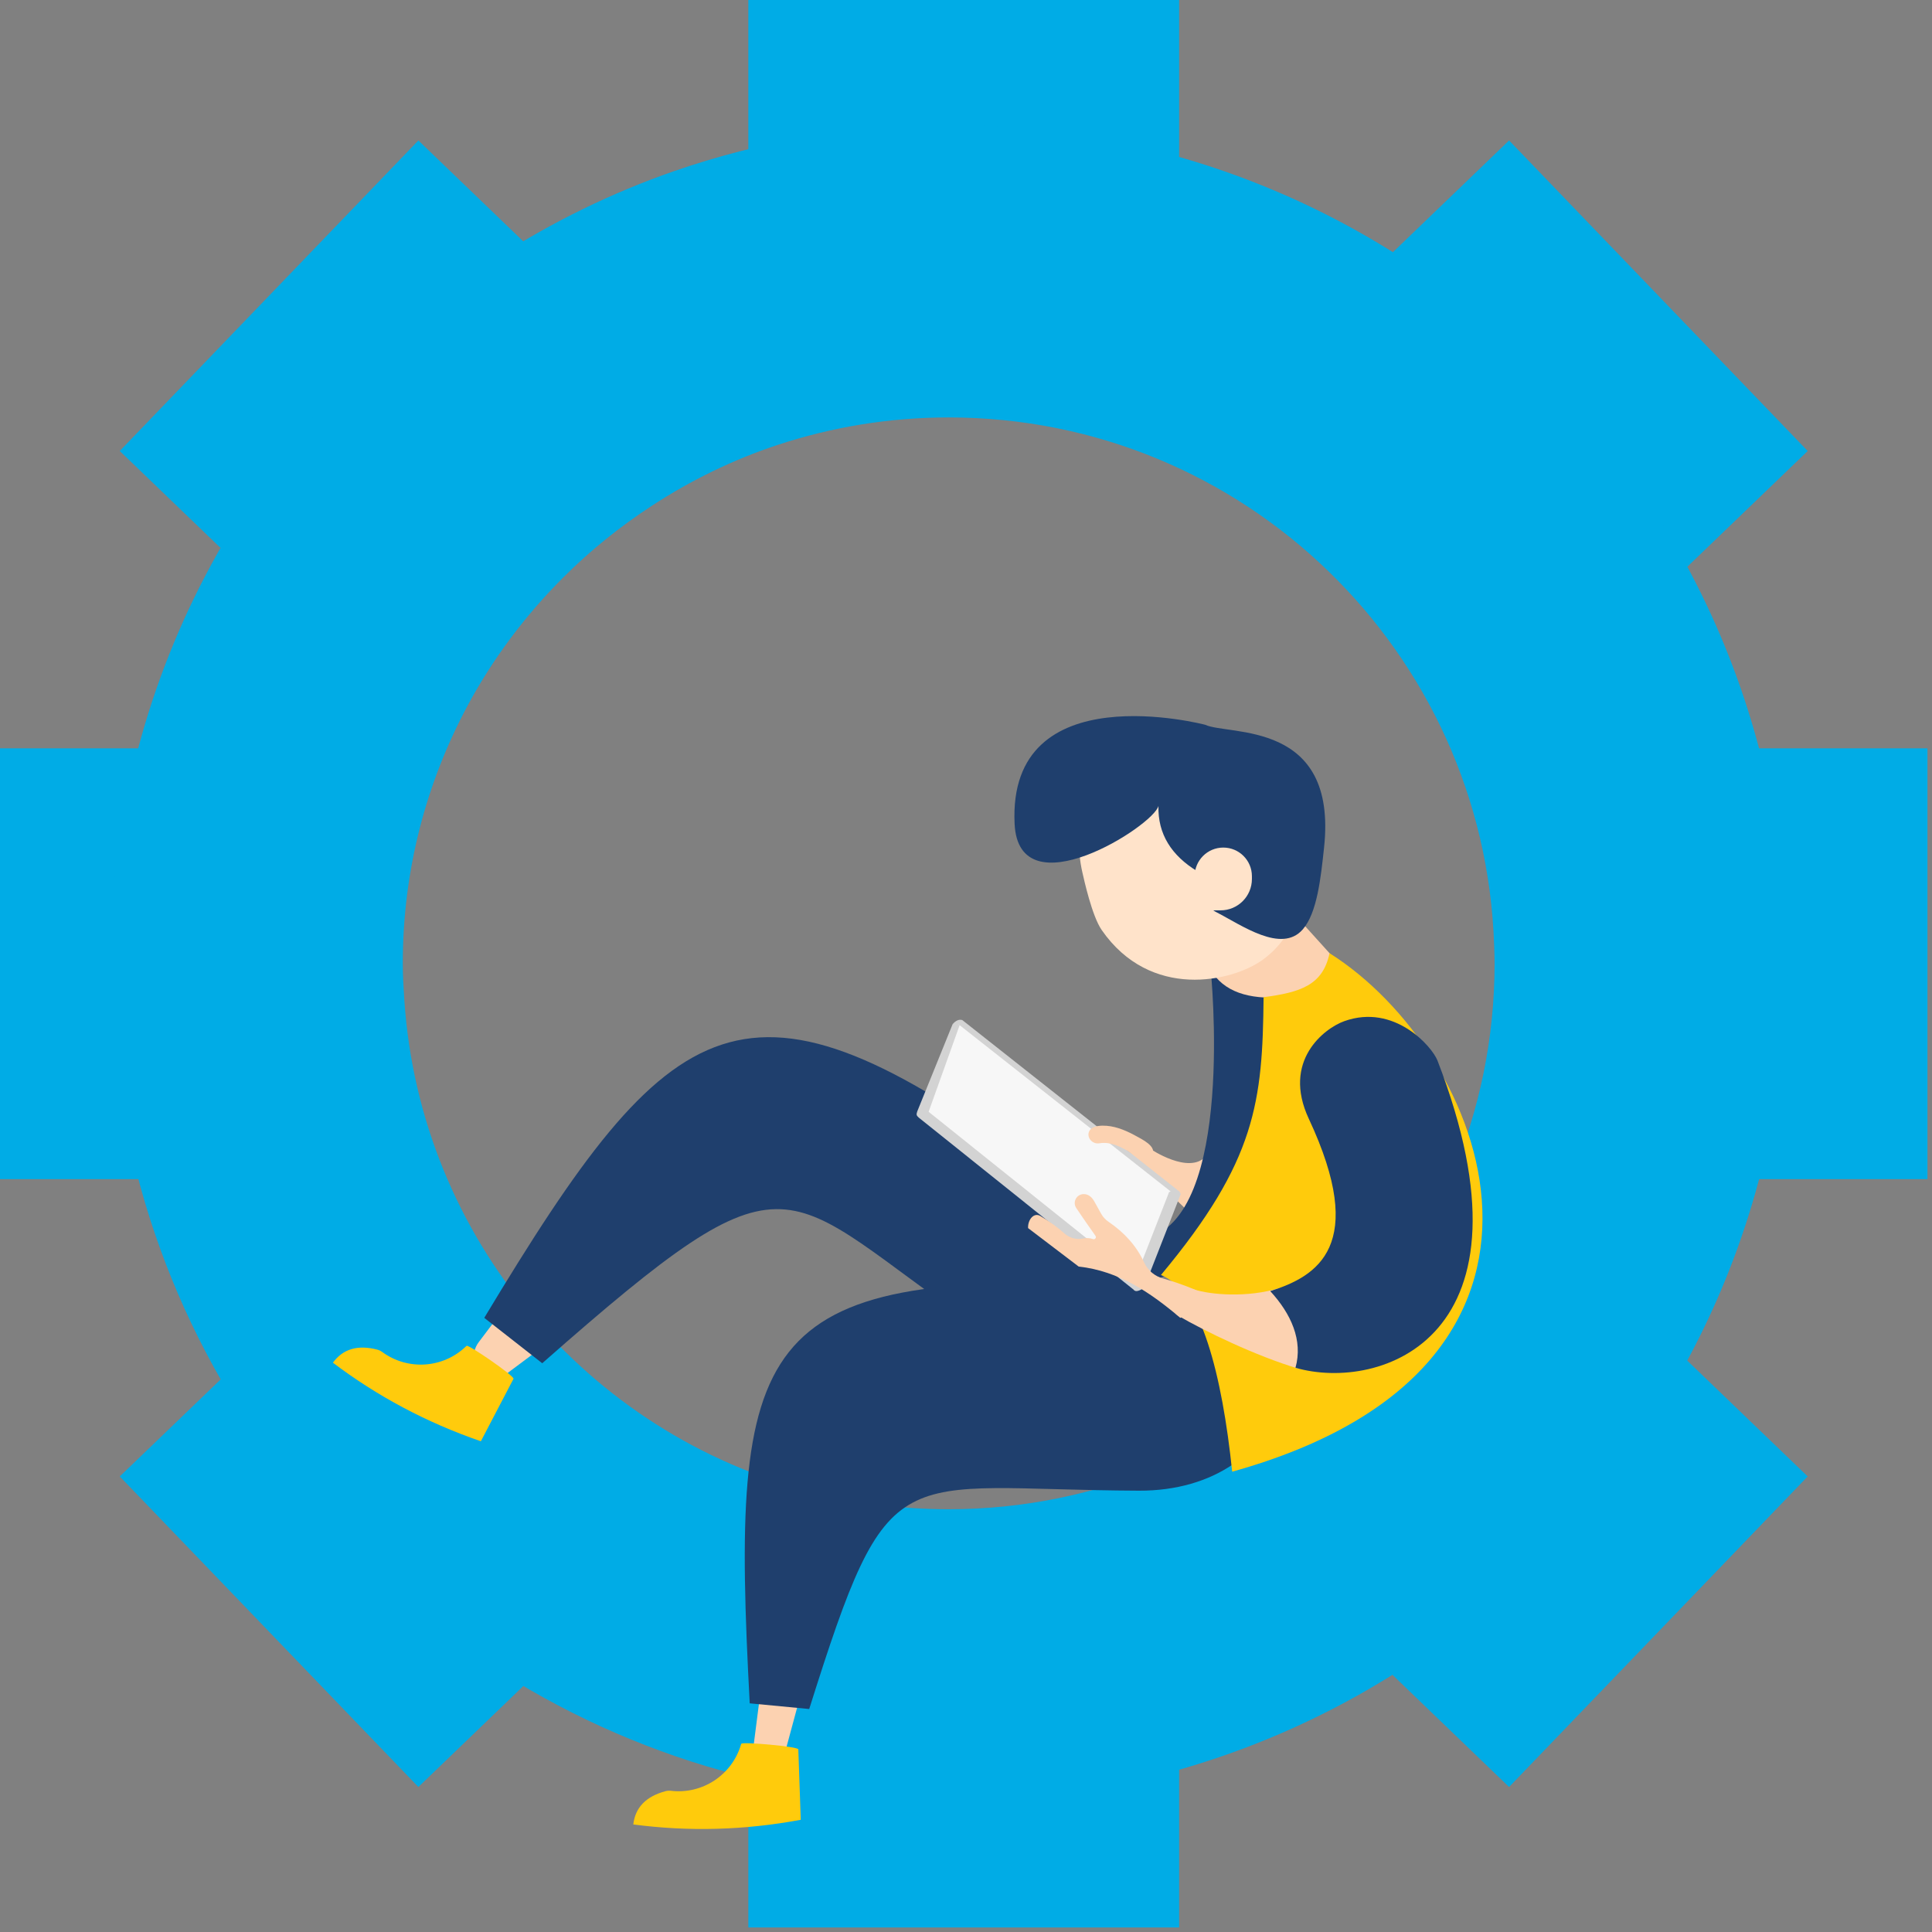 <svg width="160" height="160" viewBox="0 0 160 160" fill="none" xmlns="http://www.w3.org/2000/svg"><rect x="0" y="0" width="160" height="160" fill="#808080" stroke="none"/><g class="gear">
<path class="gear" d="M48.788 25.231L34.647 11.633L9.918 37.35L24.057 50.947C29.646 40.172 38.266 31.224 48.788 25.231ZM17.038 79.812C17.038 73.614 17.941 67.628 19.614 61.973H0V97.651H19.614C17.941 91.996 17.038 86.01 17.038 79.812ZM79.812 17.038C86.01 17.038 91.996 17.941 97.651 19.614V0H61.973V19.614C67.628 17.941 73.614 17.038 79.812 17.038ZM135.567 50.947L149.706 37.35L124.976 11.633L110.836 25.231C121.358 31.224 129.977 40.172 135.567 50.947ZM140.01 61.973C141.683 67.628 142.586 73.614 142.586 79.812C142.586 86.01 141.683 91.996 140.01 97.651H159.624V61.973H140.01ZM110.836 134.393L124.976 147.991L149.706 122.273L135.567 108.677C129.977 119.451 121.358 128.399 110.836 134.393ZM24.057 108.677L9.918 122.273L34.648 147.991L48.788 134.393C38.266 128.399 29.646 119.451 24.057 108.677ZM79.812 142.586C73.614 142.586 67.628 141.683 61.973 140.01V159.624H97.651V140.01C91.996 141.683 86.01 142.586 79.812 142.586Z" fill="#00ACE6"/>
<path class="gear" d="M147.964 78.237C147.14 40.603 116.397 10.343 78.566 10.343C70.6 10.343 62.956 11.703 55.829 14.172C50.648 15.967 45.757 18.375 41.218 21.284C36.324 24.421 31.841 28.141 27.886 32.368C23.583 36.966 19.887 42.14 16.952 47.776C11.963 57.353 9.13 68.232 9.13 79.78C9.13 81.965 9.24 84.124 9.437 86.257C12.161 115.692 33.251 139.804 61.146 147.011C66.713 148.449 72.55 149.216 78.566 149.216C116.915 149.216 148.003 118.128 148.003 79.78C148.003 79.262 147.975 78.751 147.964 78.237ZM78.566 124.989C74.639 124.989 70.828 124.487 67.195 123.545C48.686 118.75 34.808 102.519 33.487 82.846C33.419 81.83 33.357 80.812 33.357 79.78C33.357 72.093 35.29 64.865 38.675 58.529C40.795 54.562 43.501 50.963 46.656 47.811C48.886 45.584 51.354 43.6 54.004 41.872C57.213 39.779 60.694 38.069 64.403 36.846C68.86 35.376 73.618 34.57 78.567 34.57C103.017 34.57 122.922 53.983 123.737 78.236C123.754 78.75 123.776 79.262 123.776 79.78C123.776 104.748 103.535 124.989 78.566 124.989Z" fill="#00ACE6"/></g>
<path fill-rule="evenodd" clip-rule="evenodd" d="M45.053 111.455C45.053 111.455 42.731 113.188 41.544 114.074C41.135 114.379 40.578 114.394 40.153 114.112C39.679 113.797 39.356 113.299 39.261 112.738C39.165 112.177 39.306 111.602 39.648 111.148C40.597 109.891 41.709 108.418 41.709 108.418L45.053 111.455Z" fill="#FCD2B1"/>
<path fill-rule="evenodd" clip-rule="evenodd" d="M85.97 96.656C87.701 97.93 90.805 99.246 91.934 100.692C99.186 109.98 91.532 117.115 81.087 109.982C64.301 98.518 66.099 94.232 44.906 112.898L40.105 109.139C55.669 83.269 61.724 78.821 85.97 96.656Z" fill="#1F3F6D"/>
<path fill-rule="evenodd" clip-rule="evenodd" d="M66.316 140.304C66.316 140.304 65.408 143.665 64.944 145.384C64.791 145.95 64.244 146.317 63.662 146.243C63.279 146.194 62.931 145.994 62.695 145.689C62.459 145.384 62.354 144.997 62.403 144.614C62.677 142.471 63.16 138.697 63.16 138.697L66.316 140.304Z" fill="#FCD2B1"/>
<path fill-rule="evenodd" clip-rule="evenodd" d="M66.113 144.874C66.104 144.635 61.448 144.229 61.393 144.413C61.378 144.436 61.37 144.461 61.362 144.488C60.615 147.002 58.168 148.614 55.563 148.307C55.413 148.289 55.261 148.3 55.115 148.338C53.504 148.769 52.609 149.682 52.447 151.093C56.996 151.693 61.617 151.583 66.315 150.707L66.113 144.874ZM42.525 114.186C42.636 113.974 38.786 111.323 38.648 111.456C38.623 111.468 38.604 111.487 38.584 111.506C36.694 113.324 33.77 113.518 31.655 111.966C31.534 111.877 31.396 111.811 31.251 111.772C29.637 111.352 28.408 111.705 27.57 112.852C31.231 115.619 35.305 117.803 39.823 119.36L42.525 114.186Z" fill="#FFCB0C"/>
<path d="M35.349 115.429C35.349 115.429 35.367 115.436 35.349 115.429V115.429Z" fill="#FFCB0C"/>
<path fill-rule="evenodd" clip-rule="evenodd" d="M92.341 106.37C94.488 106.454 97.797 105.805 99.543 106.37C110.754 109.997 106.956 123.506 94.309 123.452C73.981 123.365 73.739 120.192 67.016 141.533L62.089 141.063C60.481 110.915 62.264 105.188 92.341 106.37Z" fill="#1F3F6D"/>
<path fill-rule="evenodd" clip-rule="evenodd" d="M95.285 95.157C95.285 95.157 98.436 97.294 99.85 95.778C101.263 94.262 100.283 98.891 100.283 98.891L98.676 100.583L95.766 97.794L92.821 94.653L95.285 95.157ZM111.64 80.652C109.594 78.35 105.912 74.31 105.912 74.31C105.912 74.31 99.565 76.357 100.283 80.32C101.002 84.283 101.419 87.513 101.419 87.513L109.561 85.274C109.561 85.274 113.686 82.953 111.64 80.652Z" fill="#FCD2B1"/>
<path fill-rule="evenodd" clip-rule="evenodd" d="M100.266 80.32C100.266 80.32 102.391 100.984 94.775 102.578L94.309 106.37C94.309 106.37 101.329 104.527 102.863 101.397C104.399 98.268 106.258 82.583 106.258 82.583C103.404 82.798 101.33 82.131 100.266 80.32Z" fill="#1F3F6D"/>
<path fill-rule="evenodd" clip-rule="evenodd" d="M92.676 63.028C89.885 65.047 88.823 68.668 89.633 72.226C89.777 72.859 90.436 75.862 91.236 77.017C95.273 82.846 102.04 81.318 104.579 79.481C108.494 76.649 109.007 70.662 105.722 66.122C102.437 61.582 96.591 60.195 92.676 63.028Z" fill="#FFE3CA"/>
<path fill-rule="evenodd" clip-rule="evenodd" d="M84.025 68.225C84.37 75.491 95.535 68.399 95.938 66.743C95.878 69.053 96.995 70.847 99.183 72.171C99.183 72.171 98.706 74.505 100.769 75.563C102.831 76.62 106.124 78.986 107.886 76.973C109.089 75.598 109.388 72.648 109.653 70.192C110.794 59.603 101.771 60.935 99.806 60.023C99.806 60.023 83.43 55.71 84.025 68.225Z" fill="#1F3F6D"/>
<path fill-rule="evenodd" clip-rule="evenodd" d="M98.936 72.563C98.936 71.254 99.997 70.192 101.307 70.192C102.616 70.192 103.678 71.254 103.678 72.563C103.678 72.639 103.678 72.716 103.678 72.793C103.678 74.229 102.514 75.392 101.078 75.392C99.974 75.392 98.936 75.392 98.936 75.392V72.563Z" fill="#FFE3CA"/>
<path d="M88.879 71.628C88.879 71.628 88.879 71.61 88.879 71.628V71.628ZM107.537 62.956C107.526 62.907 107.537 62.956 107.537 62.956V62.956Z" fill="#602600"/>
<path d="M78.889 84.825L96.954 99.239L97.504 98.543L79.693 84.477C79.388 84.373 79.072 84.593 78.889 84.825Z" fill="#D3D3D3"/>
<path fill-rule="evenodd" clip-rule="evenodd" d="M79.376 84.825L97.229 98.891L94.314 106.28L76.461 92.213L79.376 84.825Z" fill="#F7F7F7"/>
<path d="M93.896 106.209C93.745 106.93 93.976 107.147 94.739 106.663L97.783 98.891C97.649 98.48 97.327 98.426 96.816 98.73L93.896 106.209Z" fill="#D3D3D3"/>
<path d="M75.96 92.05C75.871 92.32 75.895 92.379 76.094 92.56L93.941 106.854L94.495 106.162L76.904 92.074L79.5 84.825H78.889L75.96 92.05Z" fill="#D3D3D3"/>
<path fill-rule="evenodd" clip-rule="evenodd" d="M96.145 105.591C99.466 106.909 101.215 113.906 102.044 121.879C133.571 113.097 123.075 87.103 110.106 78.939C109.557 81.58 107.712 82.182 104.645 82.583C104.557 91.218 104.043 96.124 96.145 105.591Z" fill="#FFCB0C"/>
<path fill-rule="evenodd" clip-rule="evenodd" d="M98.807 106.739C97.831 106.34 96.981 106.067 96.345 105.886C95.641 105.703 95.056 105.214 94.752 104.554C94.154 103.247 93.181 102.121 91.809 101.186C91.55 101.012 91.337 100.778 91.186 100.505C90.95 100.082 90.625 99.494 90.625 99.494C90.388 99.072 90.076 98.887 89.75 98.891C89.472 98.889 89.218 99.043 89.089 99.288C88.961 99.534 88.98 99.831 89.14 100.058C89.559 100.694 90.262 101.692 90.724 102.347C90.768 102.411 90.767 102.495 90.72 102.557C90.673 102.619 90.592 102.643 90.519 102.617C90.258 102.521 89.978 102.511 89.686 102.572C89.137 102.68 88.569 102.523 88.153 102.148C87.584 101.639 86.924 101.158 86.158 100.704C85.612 100.38 85.107 101.025 85.142 101.705L89.331 104.891C92.674 105.258 95.284 107.057 97.748 109.139C97.748 109.139 100.943 107.61 98.807 106.739Z" fill="#FCD2B1"/>
<path fill-rule="evenodd" clip-rule="evenodd" d="M105.981 106.664C103.323 107.498 100.203 107.225 98.882 106.783C97.991 106.486 96.58 108.387 97.564 108.959C99.738 110.222 103.963 112.282 107.573 113.361C108.21 111.085 106.937 108.586 105.981 106.664Z" fill="#FCD2B1"/>
<path fill-rule="evenodd" clip-rule="evenodd" d="M107.286 113.273C114.226 115.287 127.955 110.894 119.046 87.831C118.599 86.676 115.479 83.081 111.324 84.57C109.676 85.16 106.146 87.855 108.39 92.654C113.31 103.173 109.084 105.701 105.195 106.922C106.917 108.797 107.922 111 107.286 113.273Z" fill="#1F3F6D"/>
<path d="M91.3 93.222C90.826 93.228 90.305 93.339 90.169 93.773C90.015 94.26 90.499 94.781 91.051 94.681C92.176 94.489 93.312 95.222 94.383 95.958C94.383 95.958 95.321 96.236 95.488 95.532C95.64 94.888 94.723 94.42 93.936 93.999C93.116 93.56 92.234 93.209 91.3 93.222Z" fill="#FCD2B1"/>
</svg>
